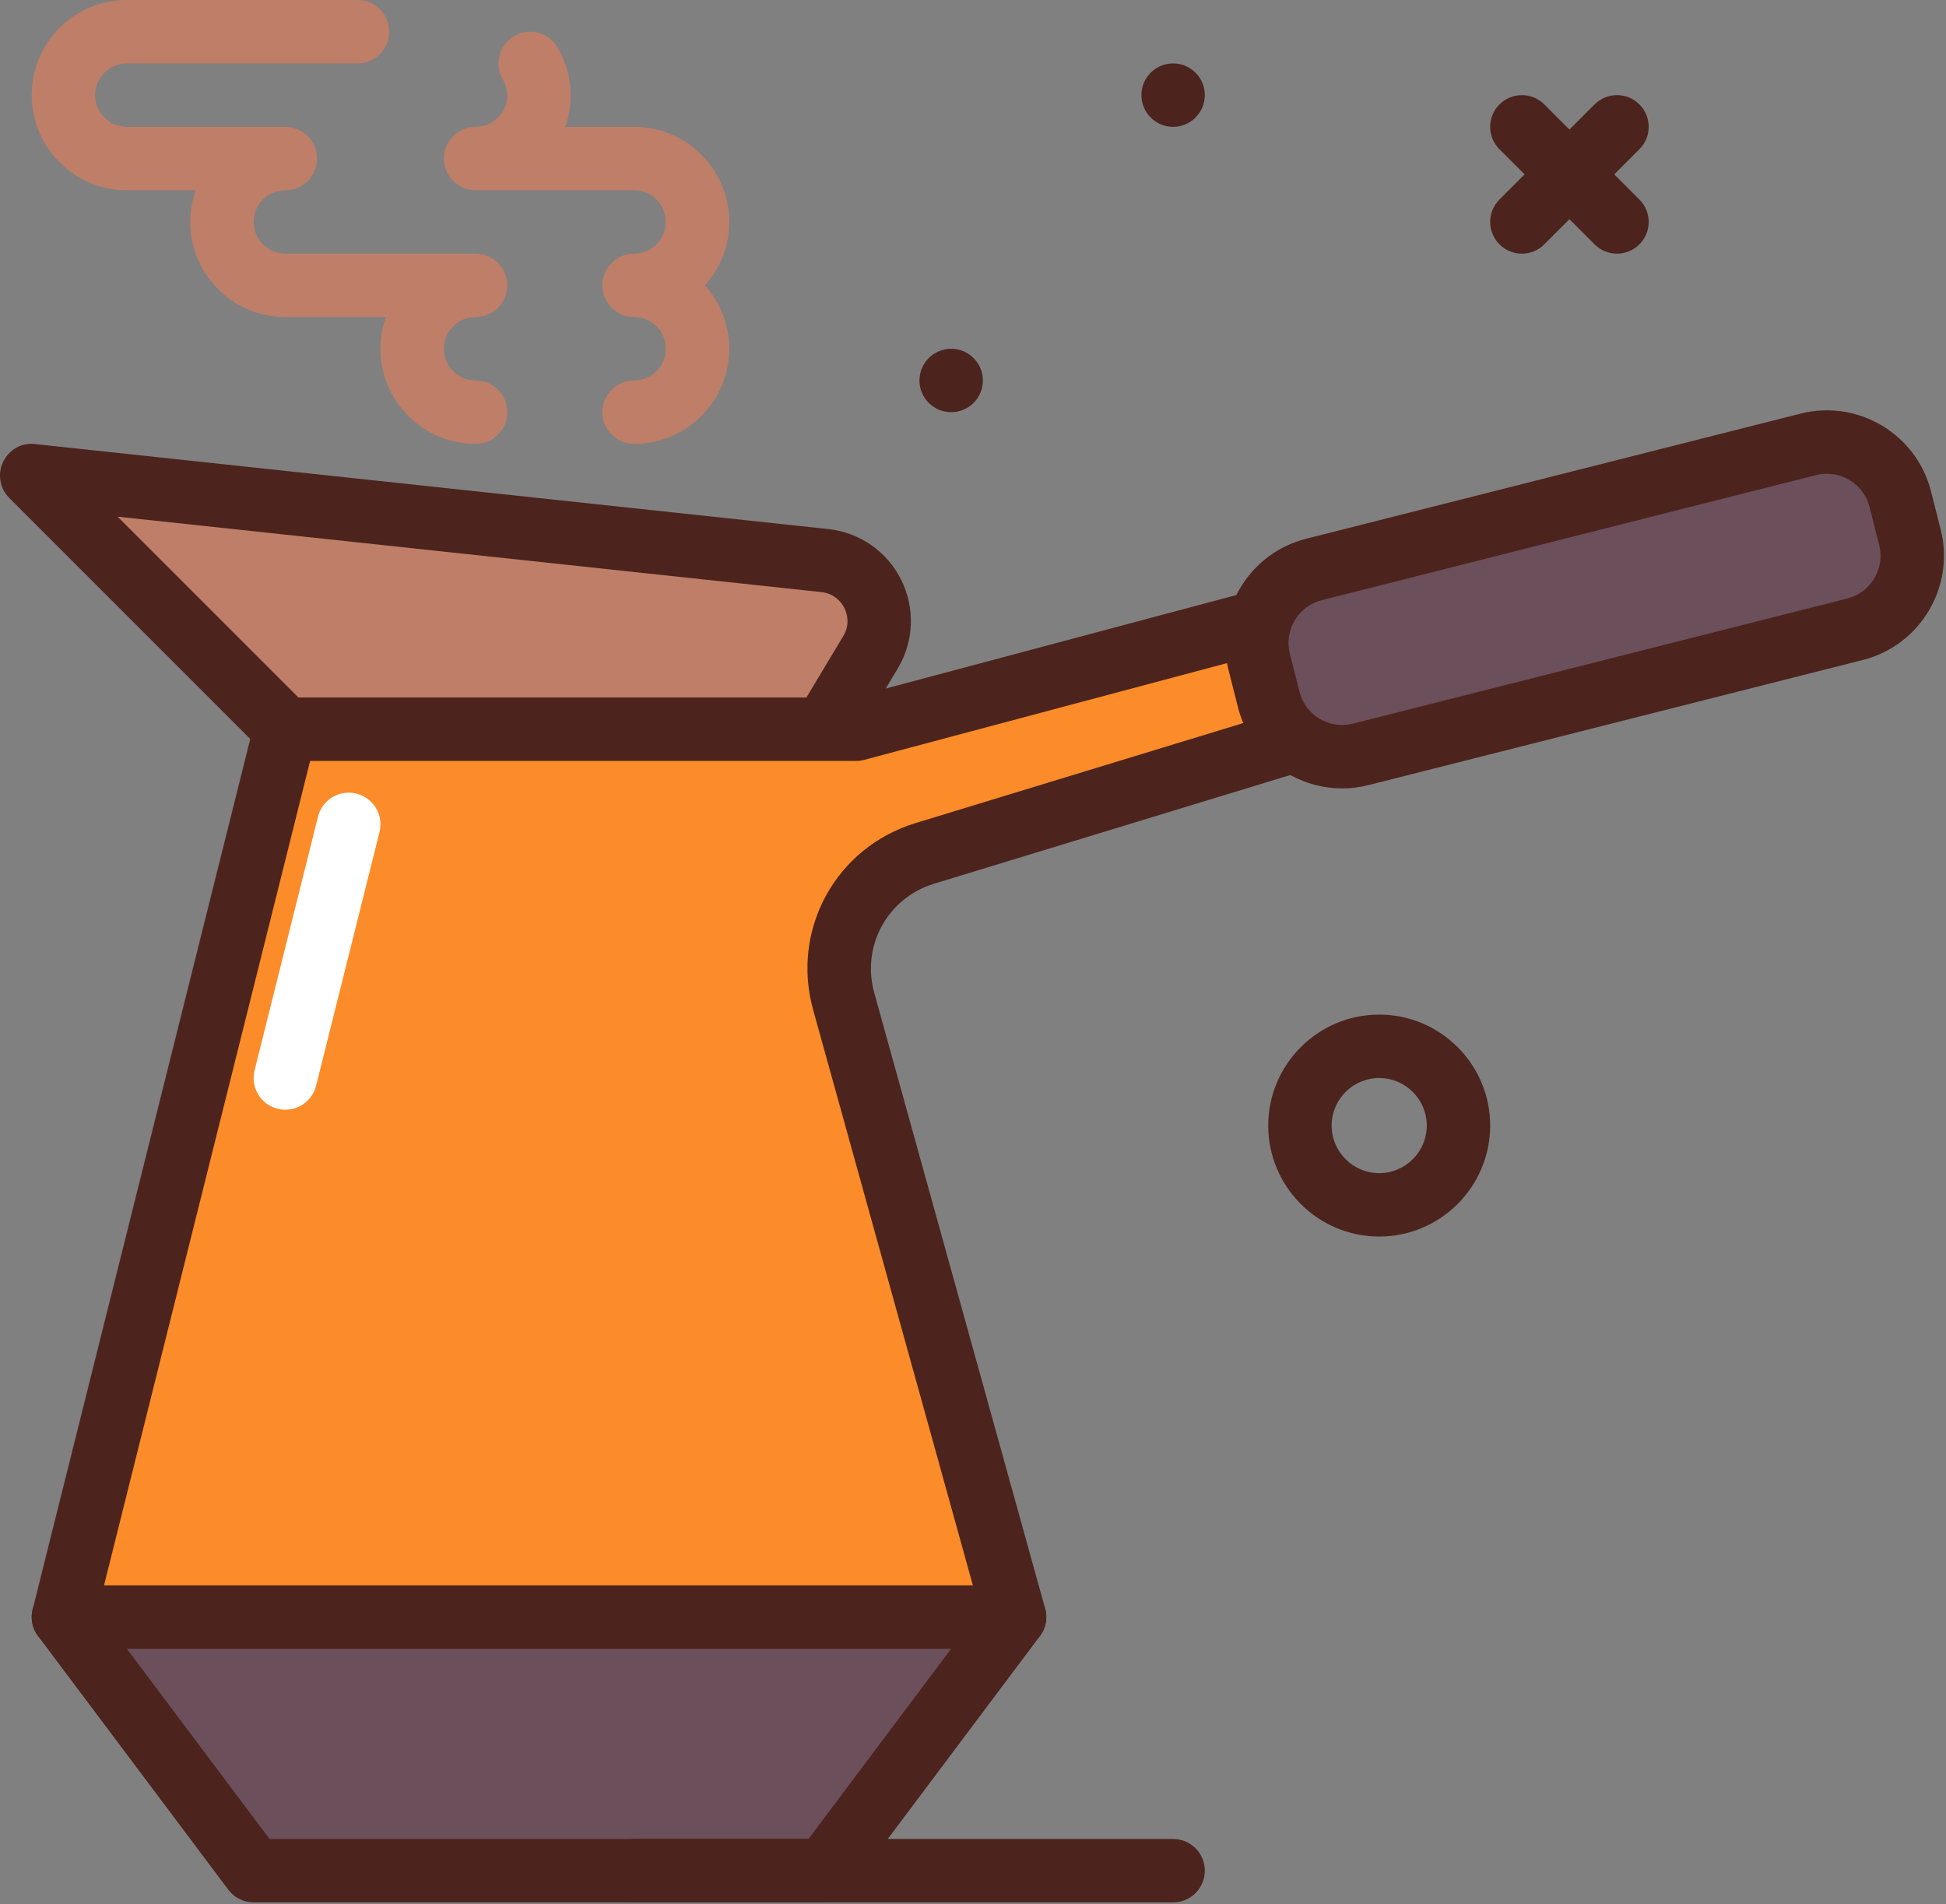 <svg width="419" height="410" viewBox="0 0 419 410" fill="none" xmlns="http://www.w3.org/2000/svg">
<rect x="0" y="0" width="419" height="410" fill="#808080" stroke="none"/>
<path d="M296.96 266.24C283.786 266.24 273.066 255.52 273.066 242.347C273.066 229.173 283.786 218.453 296.96 218.453C310.134 218.453 320.853 229.173 320.853 242.347C320.853 255.52 310.132 266.24 296.96 266.24ZM296.96 232.107C291.312 232.107 286.72 236.699 286.72 242.347C286.72 247.994 291.312 252.587 296.96 252.587C302.607 252.587 307.2 247.994 307.2 242.347C307.2 236.699 302.605 232.107 296.96 232.107Z" fill="#4C241D"/>
<path d="M204.8 88.747C208.57 88.747 211.626 85.69 211.626 81.92C211.626 78.15 208.57 75.093 204.8 75.093C201.03 75.093 197.973 78.15 197.973 81.92C197.973 85.69 201.03 88.747 204.8 88.747Z" fill="#4C241D"/>
<path d="M252.586 27.307C256.357 27.307 259.413 24.25 259.413 20.48C259.413 16.71 256.357 13.653 252.586 13.653C248.816 13.653 245.76 16.71 245.76 20.48C245.76 24.25 248.816 27.307 252.586 27.307Z" fill="#4C241D"/>
<path d="M348.16 54.613C346.414 54.613 344.666 53.946 343.333 52.613L322.853 32.133C320.188 29.467 320.188 25.146 322.853 22.48C325.519 19.814 329.84 19.814 332.506 22.48L352.986 42.96C355.652 45.626 355.652 49.947 352.986 52.613C351.652 53.946 349.906 54.613 348.16 54.613Z" fill="#4C241D"/>
<path d="M327.68 54.613C325.934 54.613 324.186 53.946 322.853 52.613C320.188 49.947 320.188 45.626 322.853 42.96L343.333 22.48C345.999 19.814 350.32 19.814 352.986 22.48C355.652 25.146 355.652 29.467 352.986 32.133L332.506 52.613C331.172 53.946 329.426 54.613 327.68 54.613Z" fill="#4C241D"/>
<path d="M177.493 402.773H54.613L13.653 348.16H218.453L177.493 402.773Z" fill="#6B4F5B"/>
<path d="M177.493 409.6H54.613C52.466 409.6 50.44 408.59 49.154 406.869L8.193 352.256C6.64 350.186 6.393 347.419 7.547 345.107C8.707 342.794 11.066 341.333 13.653 341.333H218.453C221.04 341.333 223.399 342.793 224.56 345.107C225.713 347.419 225.466 350.188 223.913 352.256L182.953 406.869C181.666 408.59 179.638 409.6 177.493 409.6ZM58.026 395.947H174.08L204.8 354.987H27.306L58.026 395.947Z" fill="#4C241D"/>
<path d="M61.44 157.013L6.827 102.4L177.587 120.696C187.1 121.714 192.346 132.257 187.424 140.461L177.493 157.013H61.44Z" fill="#BF7E68"/>
<path d="M177.493 163.84H61.44C59.627 163.84 57.894 163.12 56.614 161.84L2 107.226C-0.046 105.18 -0.58 102.067 0.667 99.453C1.92 96.847 4.601 95.263 7.554 95.613L178.314 113.91C185.114 114.637 190.988 118.726 194.034 124.843C197.074 130.959 196.794 138.109 193.282 143.969L183.349 160.526C182.113 162.584 179.893 163.84 177.493 163.84ZM64.266 150.187H173.626L181.572 136.946C183.166 134.289 182.265 131.854 181.806 130.927C181.345 130.004 179.946 127.817 176.86 127.483L25.327 111.246L64.266 150.187Z" fill="#4C241D"/>
<path d="M184.32 157.013H143.36H61.44L13.653 348.16H218.453L181.656 215.603C177.879 201.996 185.638 187.859 199.144 183.738L286.72 157.013V129.707L184.32 157.013Z" fill="#FC8C29"/>
<path d="M218.453 354.987H13.653C11.554 354.987 9.566 354.017 8.274 352.36C6.98 350.703 6.521 348.544 7.033 346.503L54.82 155.356C55.579 152.32 58.307 150.187 61.44 150.187H183.427L284.96 123.11C287.02 122.578 289.2 123.004 290.881 124.293C292.56 125.587 293.547 127.587 293.547 129.707V157.013C293.547 160.017 291.587 162.666 288.713 163.543L201.141 190.266C191.094 193.333 185.428 203.66 188.24 213.775L225.034 346.332C225.601 348.389 225.181 350.592 223.887 352.288C222.599 353.99 220.587 354.987 218.453 354.987ZM22.4 341.333H209.473L175.08 217.429C170.274 200.122 179.966 182.453 197.154 177.207L279.893 151.96V138.593L186.08 163.61C185.506 163.763 184.912 163.84 184.32 163.84H66.773L22.4 341.333Z" fill="#4C241D"/>
<path d="M399.421 135.486L292.987 162.424C284.254 164.634 275.384 159.346 273.174 150.613L271.102 142.423C268.892 133.69 274.179 124.821 282.912 122.61L389.347 95.672C398.08 93.462 406.949 98.749 409.159 107.483L411.233 115.673C413.44 124.404 408.153 133.275 399.421 135.486Z" fill="#6B4F5B"/>
<path d="M288.993 169.75C278.652 169.75 269.206 162.76 266.554 152.291L264.48 144.101C261.354 131.727 268.873 119.12 281.24 115.994L387.673 89.057C400.066 85.927 412.646 93.447 415.78 105.806L417.853 113.997C420.98 126.367 413.46 138.974 401.094 142.1L294.661 169.04C292.767 169.52 290.858 169.75 288.993 169.75ZM393.346 102.001C392.579 102.001 391.799 102.094 391.019 102.291L284.586 129.227C279.519 130.51 276.441 135.68 277.721 140.75L279.794 148.937C281.081 154.011 286.233 157.094 291.314 155.807L397.747 128.867C402.814 127.584 405.893 122.417 404.613 117.347L402.539 109.16C401.452 104.866 397.58 102.001 393.346 102.001Z" fill="#4C241D"/>
<path d="M61.445 238.933C60.899 238.933 60.339 238.87 59.785 238.73C56.124 237.817 53.898 234.11 54.818 230.449L68.471 175.836C69.385 172.179 73.085 169.943 76.745 170.87C80.406 171.783 82.632 175.49 81.712 179.15L68.058 233.764C67.285 236.863 64.505 238.933 61.445 238.933Z" fill="white"/>
<path d="M252.587 409.6H136.533C132.76 409.6 129.707 406.543 129.707 402.773C129.707 399.003 132.76 395.947 136.533 395.947H252.587C256.36 395.947 259.413 399.003 259.413 402.773C259.413 406.543 256.36 409.6 252.587 409.6Z" fill="#4C241D"/>
<path d="M136.533 95.573C132.76 95.573 129.707 92.517 129.707 88.747C129.707 84.977 132.76 81.92 136.533 81.92C140.3 81.92 143.36 78.856 143.36 75.093C143.36 71.33 140.3 68.267 136.533 68.267C132.76 68.267 129.707 65.21 129.707 61.44C129.707 57.67 132.76 54.613 136.533 54.613C140.3 54.613 143.36 51.55 143.36 47.787C143.36 44.023 140.3 40.96 136.533 40.96H102.4C98.626 40.96 95.573 37.903 95.573 34.133C95.573 30.363 98.626 27.307 102.4 27.307C106.167 27.307 109.227 24.243 109.227 20.48C109.227 19.33 108.901 18.19 108.261 17.087C106.368 13.827 107.467 9.651 110.727 7.753C113.98 5.85 118.159 6.96 120.06 10.219C121.907 13.389 122.88 16.937 122.88 20.48C122.88 22.873 122.467 25.17 121.713 27.307H136.533C147.826 27.307 157.013 36.494 157.013 47.787C157.013 53.026 155.034 57.813 151.787 61.44C155.034 65.067 157.013 69.854 157.013 75.093C157.013 86.386 147.826 95.573 136.533 95.573Z" fill="#BF7E68"/>
<path d="M102.4 95.573C91.107 95.573 81.92 86.386 81.92 75.093C81.92 72.701 82.333 70.403 83.087 68.267H61.44C50.147 68.267 40.96 59.08 40.96 47.787C40.96 45.394 41.373 43.097 42.127 40.96H27.307C16.014 40.96 6.827 31.773 6.827 20.48C6.827 9.187 16.014 0 27.307 0H76.986C80.76 0 83.813 3.057 83.813 6.827C83.813 10.597 80.76 13.653 76.986 13.653H27.307C23.54 13.653 20.48 16.717 20.48 20.48C20.48 24.243 23.54 27.307 27.307 27.307H61.44C65.213 27.307 68.267 30.363 68.267 34.133C68.267 37.903 65.213 40.96 61.44 40.96C57.673 40.96 54.613 44.023 54.613 47.787C54.613 51.55 57.673 54.613 61.44 54.613H102.4C106.173 54.613 109.227 57.67 109.227 61.44C109.227 65.21 106.173 68.267 102.4 68.267C98.633 68.267 95.573 71.33 95.573 75.093C95.573 78.856 98.633 81.92 102.4 81.92C106.173 81.92 109.227 84.977 109.227 88.747C109.227 92.517 106.173 95.573 102.4 95.573Z" fill="#BF7E68"/>
</svg>
